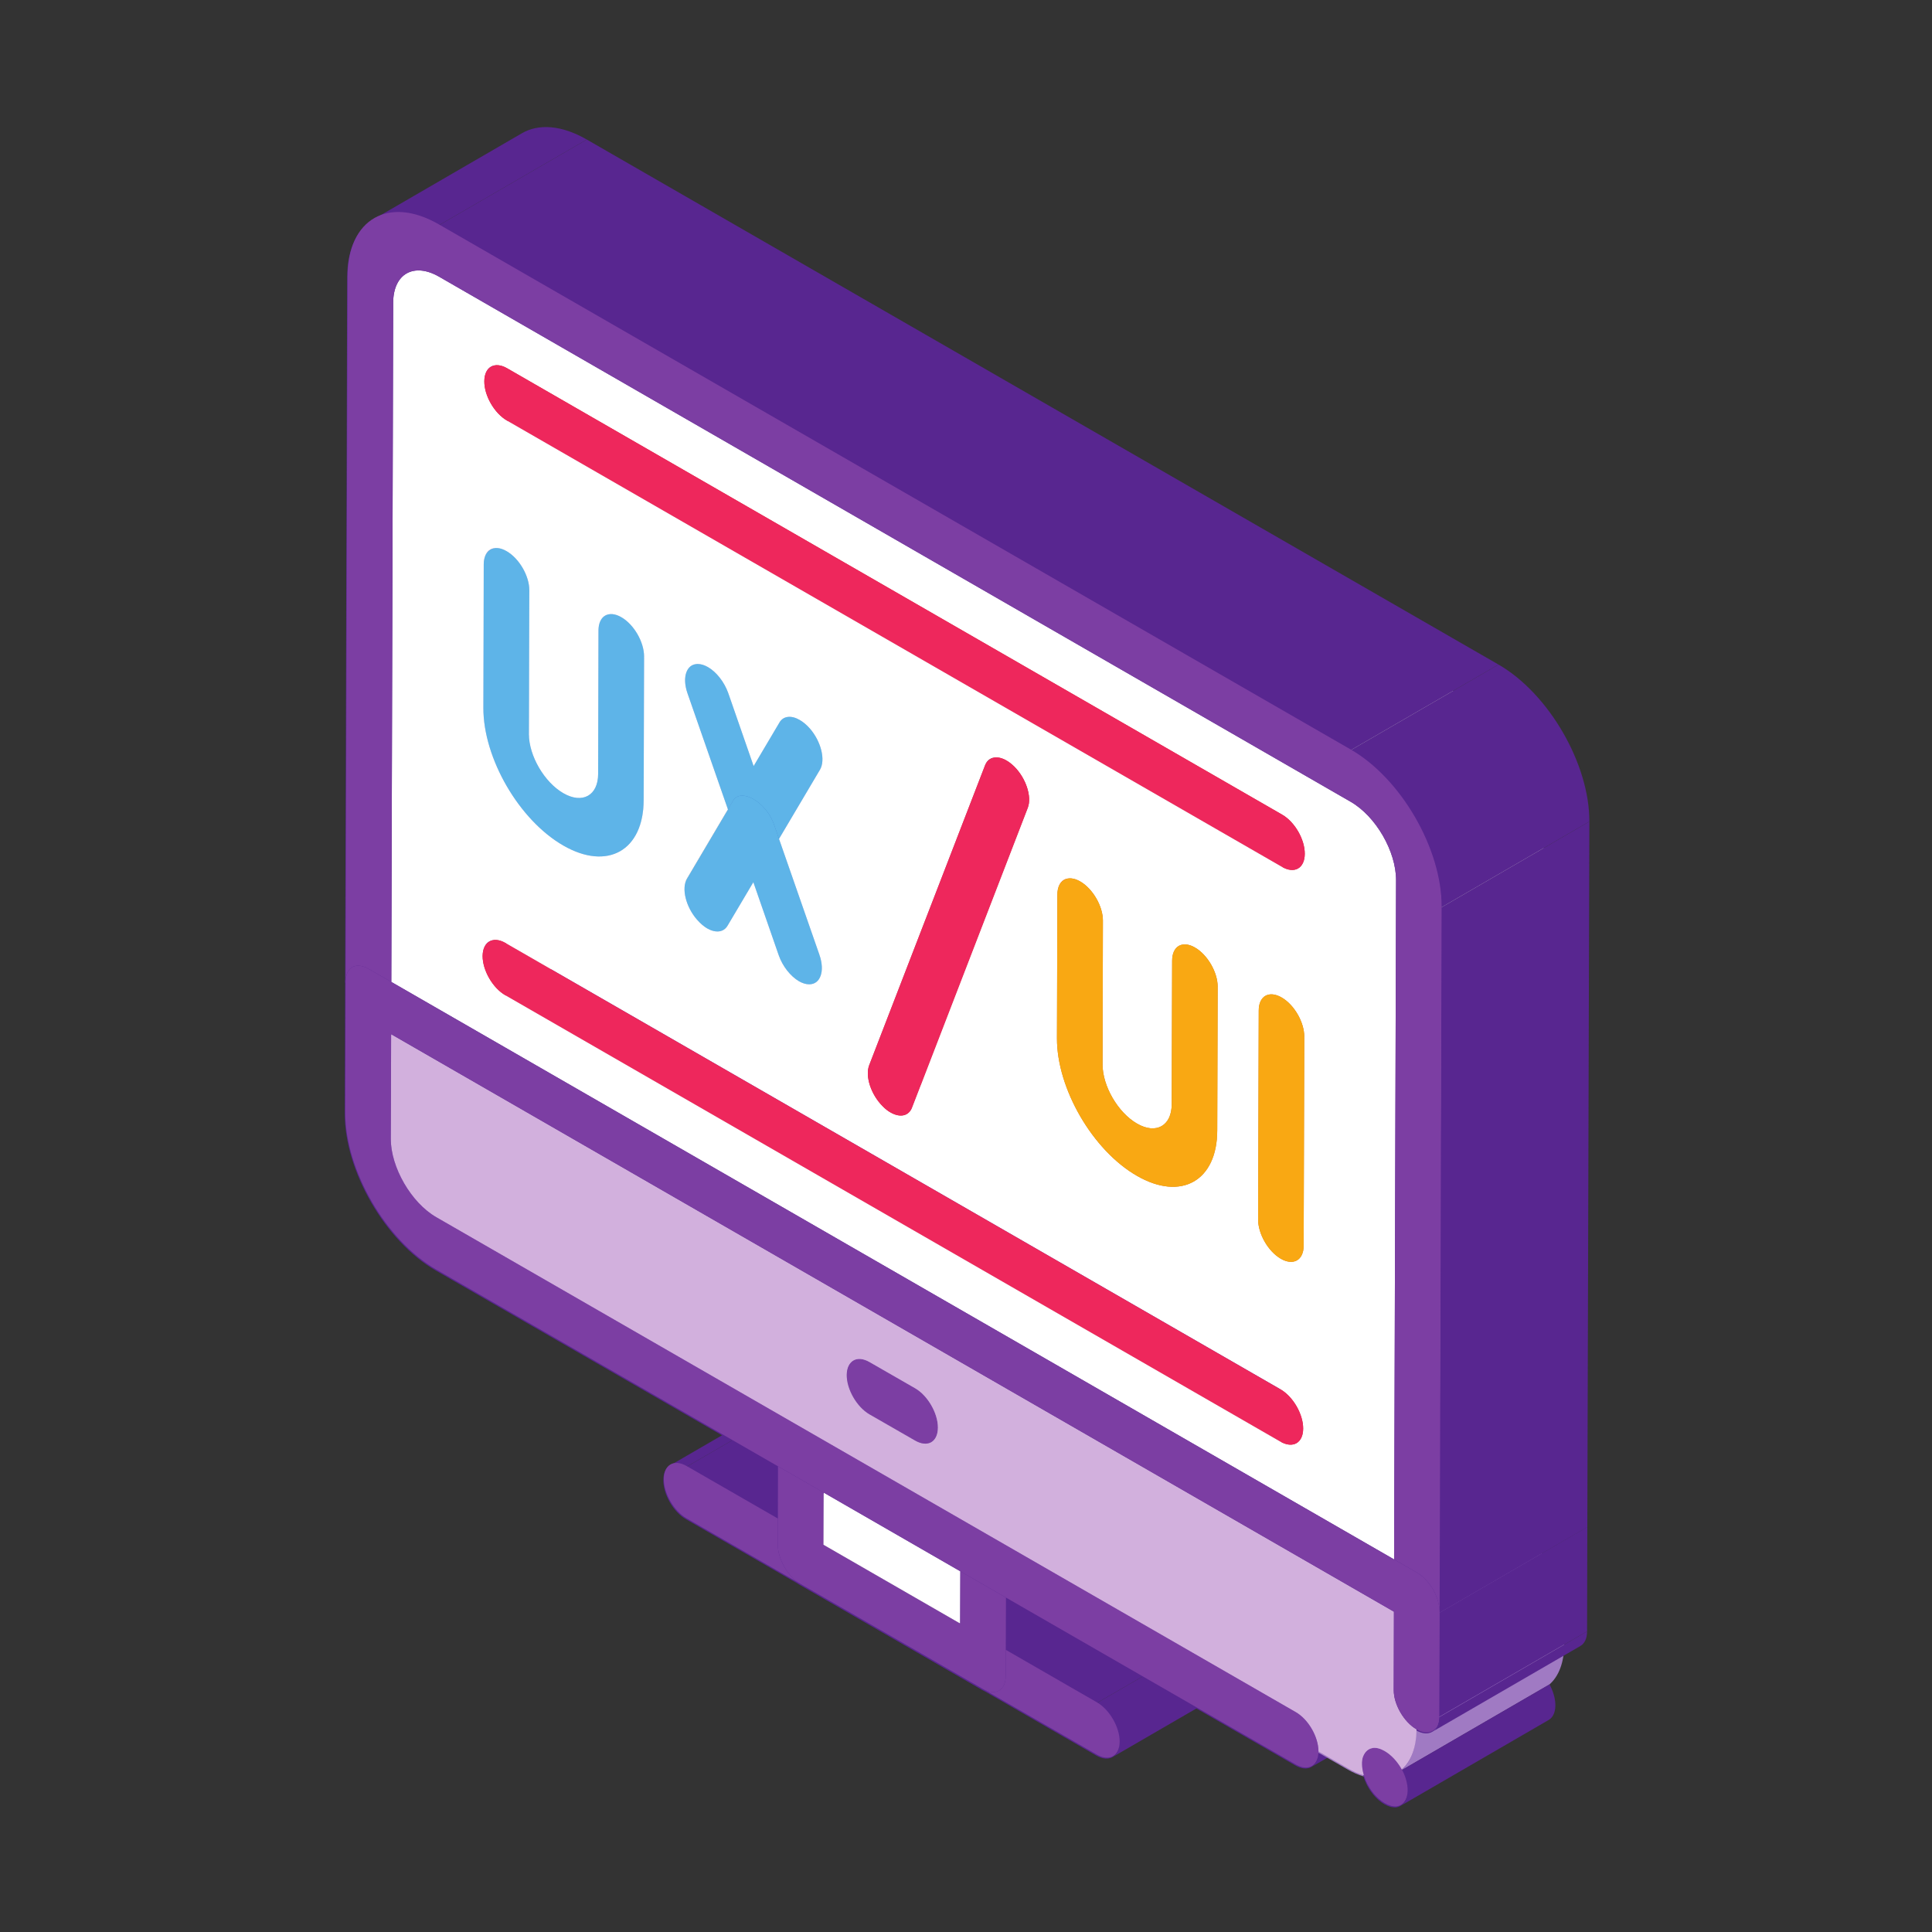 <svg xmlns="http://www.w3.org/2000/svg" xmlns:xlink="http://www.w3.org/1999/xlink" width="500" zoomAndPan="magnify" viewBox="0 0 375 375" height="500" preserveAspectRatio="xMidYMid meet" version="1.0"><rect x="0" y="0" width="375" height="375" fill="#333333" stroke="none"/><defs><clipPath id="bd28749406"><path d="M 66.172 171 L 98 171 L 98 191 L 66.172 191 Z M 66.172 171 " clip-rule="nonzero"/></clipPath><clipPath id="62cd16ca98"><path d="M 279 296.109 L 308.516 296.109 L 308.516 334 L 279 334 Z M 279 296.109 " clip-rule="nonzero"/></clipPath><clipPath id="a3207ae6db"><path d="M 271.012 326 L 302 326 L 302 350.812 L 271.012 350.812 Z M 271.012 326 " clip-rule="nonzero"/></clipPath><clipPath id="8b10d0ea33"><path d="M 264 339 L 274 339 L 274 350.812 L 264 350.812 Z M 264 339 " clip-rule="nonzero"/></clipPath><clipPath id="fe5edbee9c"><path d="M 279 159 L 308.516 159 L 308.516 313.074 L 279 313.074 Z M 279 159 " clip-rule="nonzero"/></clipPath><clipPath id="11031fc43b"><path d="M 278 292 L 308.516 292 L 308.516 313.074 L 278 313.074 Z M 278 292 " clip-rule="nonzero"/></clipPath><clipPath id="622df2f791"><path d="M 274 288 L 307 288 L 307 308.832 L 274 308.832 Z M 274 288 " clip-rule="nonzero"/></clipPath><clipPath id="786ffe7372"><path d="M 66.172 41 L 280 41 L 280 314 L 66.172 314 Z M 66.172 41 " clip-rule="nonzero"/></clipPath><clipPath id="d603e0e710"><path d="M 66.172 187 L 280 187 L 280 344 L 66.172 344 Z M 66.172 187 " clip-rule="nonzero"/></clipPath><clipPath id="aad7c91dd8"><path d="M 277 316 L 308.516 316 L 308.516 337 L 277 337 Z M 277 316 " clip-rule="nonzero"/></clipPath><clipPath id="51951ed89d"><path d="M 262 128 L 308.516 128 L 308.516 177 L 262 177 Z M 262 128 " clip-rule="nonzero"/></clipPath><clipPath id="91c845d43a"><path d="M 264 339 L 274 339 L 274 350.812 L 264 350.812 Z M 264 339 " clip-rule="nonzero"/></clipPath></defs><path fill="#582690" d="M 75.77 221.207 L 104.535 204.523 C 104.52 210.105 108.473 216.965 113.355 219.766 L 84.59 236.449 C 79.707 233.633 75.754 226.773 75.77 221.207 " fill-opacity="1" fill-rule="nonzero"/><path fill="#582690" d="M 75.82 200.93 L 104.586 184.246 L 104.535 204.523 L 75.77 221.207 L 75.82 200.93 " fill-opacity="1" fill-rule="nonzero"/><g clip-path="url(#bd28749406)"><path fill="#582690" d="M 68.277 187.906 L 97.047 171.223 C 96.25 171.719 95.766 172.766 95.75 174.09 L 66.984 190.758 C 66.984 189.43 67.48 188.402 68.277 187.906 " fill-opacity="1" fill-rule="nonzero"/></g><path fill="#582690" d="M 76.219 58.945 L 105 42.262 L 104.621 174.105 L 75.852 190.789 L 76.219 58.945 " fill-opacity="1" fill-rule="nonzero"/><path fill="#582690" d="M 68.277 187.906 L 97.047 171.223 C 97.895 170.793 99.039 170.891 100.184 171.555 L 71.418 188.238 C 70.273 187.574 69.125 187.461 68.277 187.906 " fill-opacity="1" fill-rule="nonzero"/><path fill="#582690" d="M 71.418 188.238 L 100.184 171.555 L 104.621 174.105 L 75.852 190.789 L 71.418 188.238 " fill-opacity="1" fill-rule="nonzero"/><path fill="#582690" d="M 130.047 284.445 L 158.816 267.762 C 159.613 267.297 160.727 267.363 161.953 268.074 L 133.188 284.742 C 131.957 284.047 130.844 283.98 130.047 284.445 " fill-opacity="1" fill-rule="nonzero"/><path fill="#582690" d="M 179.625 283.336 C 179.625 286.133 181.602 289.547 184.043 290.957 L 155.277 307.621 C 152.836 306.215 150.859 302.801 150.859 300.02 C 159.496 295.016 171.008 288.34 179.625 283.336 " fill-opacity="1" fill-rule="nonzero"/><path fill="#582690" d="M 133.188 284.742 L 161.953 268.074 L 179.645 278.266 L 150.875 294.934 L 133.188 284.742 " fill-opacity="1" fill-rule="nonzero"/><path fill="#582690" d="M 150.875 294.934 L 179.645 278.266 L 179.625 283.336 L 150.859 300.02 L 150.875 294.934 " fill-opacity="1" fill-rule="nonzero"/><path fill="#582690" d="M 150.91 284.793 L 179.676 268.125 L 188.531 273.211 L 159.762 289.895 L 150.91 284.793 " fill-opacity="1" fill-rule="nonzero"/><path fill="#582690" d="M 159.762 289.895 L 188.531 273.211 L 188.496 283.352 L 159.73 300.035 L 159.762 289.895 " fill-opacity="1" fill-rule="nonzero"/><path fill="#582690" d="M 155.277 307.621 L 184.043 290.957 L 219.438 311.332 L 190.672 328.016 L 155.277 307.621 " fill-opacity="1" fill-rule="nonzero"/><path fill="#582690" d="M 222.578 311.633 L 193.812 328.316 C 193.016 328.777 191.902 328.711 190.672 328.016 L 219.438 311.332 C 220.668 312.047 221.781 312.113 222.578 311.633 " fill-opacity="1" fill-rule="nonzero"/><path fill="#582690" d="M 159.73 300.035 L 188.496 283.352 L 215.039 298.645 L 186.27 315.328 L 159.73 300.035 " fill-opacity="1" fill-rule="nonzero"/><path fill="#582690" d="M 222.578 311.633 L 193.812 328.316 C 194.609 327.852 195.105 326.875 195.105 325.5 L 223.875 308.816 C 223.875 310.207 223.375 311.184 222.578 311.633 " fill-opacity="1" fill-rule="nonzero"/><path fill="#582690" d="M 195.125 320.414 L 223.891 303.73 L 223.875 308.816 L 195.105 325.5 L 195.125 320.414 " fill-opacity="1" fill-rule="nonzero"/><path fill="#cecdcb" d="M 186.305 305.172 L 215.07 288.504 L 215.039 298.645 L 186.27 315.328 L 186.305 305.172 " fill-opacity="1" fill-rule="nonzero"/><path fill="#cecdcb" d="M 159.762 289.895 L 188.531 273.211 L 215.07 288.504 L 186.305 305.172 L 159.762 289.895 " fill-opacity="1" fill-rule="nonzero"/><path fill="#582690" d="M 186.305 305.172 L 215.07 288.504 L 223.922 293.59 L 195.141 310.273 L 186.305 305.172 " fill-opacity="1" fill-rule="nonzero"/><path fill="#582690" d="M 195.141 310.273 L 223.922 293.59 L 223.891 303.73 L 195.125 320.414 L 195.141 310.273 " fill-opacity="1" fill-rule="nonzero"/><path fill="#582690" d="M 195.125 320.414 L 223.891 303.73 L 241.578 313.934 L 212.812 330.602 L 195.125 320.414 " fill-opacity="1" fill-rule="nonzero"/><path fill="#582690" d="M 244.703 324.371 L 215.934 341.055 C 216.73 340.59 217.23 339.613 217.23 338.238 C 217.23 335.422 215.27 332.008 212.812 330.602 L 241.578 313.934 C 244.039 315.344 246.016 318.754 245.996 321.555 C 245.996 322.945 245.5 323.926 244.703 324.371 " fill-opacity="1" fill-rule="nonzero"/><path fill="#582690" d="M 84.59 236.449 L 113.355 219.766 L 280.18 315.84 L 251.395 332.508 L 84.59 236.449 " fill-opacity="1" fill-rule="nonzero"/><path fill="#a07ac3" d="M 197.434 258.02 C 195.723 259.016 194.012 260.008 192.301 261 C 191.219 261.633 189.758 262.477 188.68 263.105 C 182 266.965 175.324 270.844 168.664 274.703 C 166.223 273.293 164.246 269.883 164.262 267.098 C 164.262 265.707 164.762 264.715 165.559 264.25 L 194.324 247.582 C 193.527 248.047 193.031 249.023 193.031 250.414 C 193.016 253.215 194.992 256.629 197.434 258.02 " fill-opacity="1" fill-rule="nonzero"/><path fill="#a07ac3" d="M 168.664 274.703 L 197.434 258.02 L 206.285 263.121 L 177.516 279.805 L 168.664 274.703 " fill-opacity="1" fill-rule="nonzero"/><path fill="#582690" d="M 165.559 264.25 L 194.324 247.582 C 195.125 247.117 196.234 247.184 197.449 247.879 L 168.68 264.562 C 167.469 263.852 166.355 263.785 165.559 264.25 " fill-opacity="1" fill-rule="nonzero"/><path fill="#a07ac3" d="M 206.285 263.121 C 207.512 263.836 208.625 263.902 209.441 263.438 L 180.672 280.105 C 179.859 280.566 178.746 280.52 177.516 279.805 C 185.973 274.887 194.441 269.98 202.914 265.078 C 203.926 264.48 205.27 263.703 206.285 263.121 " fill-opacity="1" fill-rule="nonzero"/><path fill="#582690" d="M 168.68 264.562 L 197.449 247.879 L 206.301 252.984 L 177.535 269.648 L 168.68 264.562 " fill-opacity="1" fill-rule="nonzero"/><path fill="#582690" d="M 209.441 263.438 L 180.672 280.105 C 181.453 279.656 181.953 278.68 181.953 277.289 C 181.953 274.488 179.992 271.074 177.535 269.648 L 206.301 252.984 C 208.758 254.391 210.734 257.805 210.719 260.605 C 210.719 261.996 210.223 262.973 209.441 263.438 " fill-opacity="1" fill-rule="nonzero"/><path fill="#a07ac3" d="M 75.82 200.93 L 104.586 184.246 L 299.246 296.34 L 270.48 313.023 L 75.82 200.93 " fill-opacity="1" fill-rule="nonzero"/><path fill="#582690" d="M 75.852 190.789 L 104.621 174.105 L 299.262 286.199 L 270.496 302.883 L 75.852 190.789 " fill-opacity="1" fill-rule="nonzero"/><path fill="#cecdcb" d="M 126.758 176.691 C 126.262 176.988 125.598 177.371 125.117 177.652 C 124.07 178.266 122.676 179.059 121.645 179.672 C 120.547 180.301 119.086 181.148 118.008 181.777 C 111.328 185.637 104.652 189.512 97.992 193.375 C 95.551 191.965 93.574 188.57 93.59 185.77 C 93.59 184.379 94.09 183.383 94.887 182.938 L 123.652 166.254 C 122.855 166.719 122.359 167.695 122.359 169.086 C 122.34 171.887 124.316 175.301 126.758 176.691 " fill-opacity="1" fill-rule="nonzero"/><path fill="#cd1c2e" d="M 94.887 182.938 L 123.652 166.254 C 124.449 165.789 125.562 165.855 126.793 166.551 L 98.027 183.234 C 96.797 182.523 95.684 182.457 94.887 182.938 " fill-opacity="1" fill-rule="nonzero"/><path fill="#cecdcb" d="M 186.305 305.172 L 186.27 315.328 L 159.73 300.035 L 159.762 289.895 L 186.305 305.172 " fill-opacity="1" fill-rule="nonzero"/><path fill="#cecdcb" d="M 125.516 133.219 C 125.98 134.195 126.477 135.156 127.027 136.082 C 117.426 141.633 107.844 147.199 98.242 152.75 C 97.711 151.824 97.211 150.879 96.746 149.902 C 106.348 144.336 115.93 138.785 125.516 133.219 " fill-opacity="1" fill-rule="nonzero"/><path fill="#cecdcb" d="M 125.516 133.219 C 115.93 138.785 106.348 144.336 96.746 149.902 C 96.016 148.359 95.402 146.77 94.938 145.195 C 104.52 139.629 114.102 134.078 123.703 128.512 C 124.184 130.102 124.801 131.676 125.516 133.219 " fill-opacity="1" fill-rule="nonzero"/><path fill="#cecdcb" d="M 122.492 120.906 C 122.492 123.359 122.922 125.945 123.703 128.512 C 114.102 134.078 104.52 139.629 94.938 145.195 C 94.156 142.613 93.723 140.027 93.723 137.59 C 102.359 132.59 113.871 125.91 122.492 120.906 " fill-opacity="1" fill-rule="nonzero"/><path fill="#582690" d="M 212.812 330.602 C 215.27 332.008 217.23 335.422 217.23 338.238 C 217.215 341.023 215.238 342.148 212.777 340.742 L 133.152 294.883 C 130.711 293.492 128.734 290.078 128.754 287.277 C 128.754 284.477 130.746 283.336 133.188 284.742 L 150.875 294.934 L 150.859 300.02 C 150.859 302.801 152.836 306.215 155.277 307.621 L 190.672 328.016 C 193.113 329.41 195.09 328.281 195.105 325.5 L 195.125 320.414 L 212.812 330.602 " fill-opacity="1" fill-rule="nonzero"/><path fill="#582690" d="M 186.305 305.172 L 195.141 310.273 L 195.125 320.414 L 195.105 325.5 C 195.09 328.281 193.113 329.41 190.672 328.016 L 155.277 307.621 C 152.836 306.215 150.859 302.801 150.859 300.02 L 150.875 294.934 L 150.91 284.793 L 159.762 289.895 L 159.73 300.035 L 186.27 315.328 L 186.305 305.172 " fill-opacity="1" fill-rule="nonzero"/><path fill="#582690" d="M 177.535 269.648 C 179.992 271.074 181.953 274.488 181.953 277.289 C 181.953 280.086 179.957 281.215 177.516 279.805 L 168.664 274.703 C 166.223 273.293 164.246 269.883 164.262 267.098 C 164.262 264.281 166.258 263.156 168.68 264.562 L 177.535 269.648 " fill-opacity="1" fill-rule="nonzero"/><path fill="#cecdcb" d="M 138.004 147.633 C 142.324 150.117 146.258 150.348 149.098 148.707 L 120.316 165.375 C 117.492 167.031 113.555 166.801 109.238 164.297 C 104.934 161.828 101.066 157.605 98.242 152.75 C 107.844 147.199 117.426 141.633 127.027 136.082 C 129.832 140.922 133.719 145.164 138.004 147.633 " fill-opacity="1" fill-rule="nonzero"/><path fill="#3c81cb" d="M 142.82 137.957 L 114.055 154.641 C 112.84 155.336 111.129 155.234 109.27 154.16 C 105.566 152.039 102.559 146.887 102.578 142.676 L 131.344 126.012 C 131.328 130.203 134.332 135.355 138.039 137.492 C 139.898 138.57 141.609 138.668 142.82 137.957 " fill-opacity="1" fill-rule="nonzero"/><path fill="#cecdcb" d="M 144.766 133.73 C 144.766 135.801 144.016 137.262 142.82 137.957 L 114.055 154.641 C 115.25 153.945 115.996 152.484 115.996 150.414 C 124.633 145.41 136.145 138.734 144.766 133.73 " fill-opacity="1" fill-rule="nonzero"/><path fill="#cecdcb" d="M 93.809 109.691 L 122.574 93.023 L 122.492 120.906 L 93.723 137.59 L 93.809 109.691 " fill-opacity="1" fill-rule="nonzero"/><path fill="#cecdcb" d="M 277.172 263.32 C 278.402 264.035 279.531 264.102 280.328 263.637 L 251.562 280.305 C 250.766 280.766 249.633 280.699 248.406 280.004 C 256.875 275.086 265.348 270.18 273.816 265.258 C 274.832 264.68 276.16 263.902 277.172 263.32 " fill-opacity="1" fill-rule="nonzero"/><path fill="#cd1c2e" d="M 280.328 263.637 L 251.562 280.305 C 252.359 279.855 252.84 278.879 252.855 277.488 C 252.855 274.668 250.879 271.273 248.438 269.848 L 277.207 253.184 C 279.648 254.59 281.625 258.004 281.625 260.805 C 281.605 262.195 281.125 263.172 280.328 263.637 " fill-opacity="1" fill-rule="nonzero"/><path fill="#cecdcb" d="M 95.102 106.859 L 123.871 90.191 C 123.074 90.641 122.574 91.633 122.574 93.023 L 93.809 109.691 C 93.809 108.301 94.305 107.324 95.102 106.859 " fill-opacity="1" fill-rule="nonzero"/><path fill="#3c81cb" d="M 149.098 148.707 L 120.316 165.375 C 123.105 163.77 124.832 160.355 124.852 155.5 L 153.617 138.836 C 153.602 143.672 151.871 147.086 149.098 148.707 " fill-opacity="1" fill-rule="nonzero"/><path fill="#cecdcb" d="M 137.172 180.387 L 138.816 179.441 L 140.527 178.445 L 142.289 177.418 L 144.102 176.375 L 145.926 175.316 L 147.785 174.238 L 149.664 173.145 L 151.559 172.051 L 153.434 170.957 L 155.312 169.883 L 157.188 168.789 L 159.016 167.727 L 160.824 166.684 L 162.57 165.672 L 164.297 164.68 L 165.941 163.719 L 164.297 164.68 L 162.57 165.672 L 160.824 166.684 L 159.016 167.727 L 157.188 168.789 L 155.312 169.883 L 153.434 170.957 L 151.559 172.051 L 149.664 173.145 L 147.785 174.238 L 145.926 175.316 L 144.102 176.375 L 142.289 177.418 L 140.527 178.445 L 138.816 179.441 Z M 165.941 163.719 C 167.102 164.398 168.25 164.512 169.098 164.016 L 140.312 180.699 C 139.48 181.18 138.336 181.062 137.172 180.402 C 136.492 180.004 135.812 179.441 135.18 178.695 C 133.004 176.176 132.125 172.633 133.238 170.758 L 162.02 154.074 C 160.891 155.949 161.773 159.512 163.949 162.012 C 154.363 167.578 144.766 173.129 135.18 178.695 C 144.766 173.129 154.363 167.578 163.949 162.012 C 164.578 162.758 165.262 163.32 165.941 163.719 " fill-opacity="1" fill-rule="nonzero"/><path fill="#3c81cb" d="M 102.66 114.793 L 131.426 98.129 L 131.344 126.012 L 102.578 142.676 L 102.66 114.793 " fill-opacity="1" fill-rule="nonzero"/><path fill="#3c81cb" d="M 169.098 164.016 L 140.312 180.699 C 140.645 180.516 140.91 180.234 141.125 179.871 L 169.895 163.188 C 169.68 163.57 169.414 163.836 169.098 164.016 " fill-opacity="1" fill-rule="nonzero"/><path fill="#3c81cb" d="M 95.102 106.859 L 123.871 90.191 C 124.668 89.711 125.781 89.777 127.008 90.492 C 129.449 91.898 131.426 95.312 131.426 98.129 L 102.66 114.793 C 102.66 111.996 100.684 108.582 98.242 107.176 C 97.012 106.461 95.898 106.395 95.102 106.859 " fill-opacity="1" fill-rule="nonzero"/><path fill="#cecdcb" d="M 179.809 168.902 C 180.574 171.125 182.137 173.027 183.746 173.973 C 174.164 179.523 164.578 185.09 154.98 190.656 C 153.367 189.711 151.805 187.789 151.043 185.586 C 159.68 180.582 171.188 173.906 179.809 168.902 " fill-opacity="1" fill-rule="nonzero"/><path fill="#cecdcb" d="M 183.746 173.973 L 183.762 173.973 C 174.164 179.523 164.578 185.09 154.996 190.656 C 154.996 190.656 154.996 190.656 154.98 190.656 C 164.578 185.09 174.164 179.523 183.746 173.973 " fill-opacity="1" fill-rule="nonzero"/><path fill="#cecdcb" d="M 116.078 122.531 L 144.848 105.848 L 144.766 133.73 L 115.996 150.414 L 116.078 122.531 " fill-opacity="1" fill-rule="nonzero"/><path fill="#cecdcb" d="M 183.762 173.973 C 184.426 174.355 185.109 174.57 185.754 174.57 C 176.156 180.137 166.57 185.688 156.973 191.254 C 156.34 191.254 155.66 191.039 154.996 190.656 C 164.578 185.09 174.164 179.523 183.762 173.973 " fill-opacity="1" fill-rule="nonzero"/><path fill="#cecdcb" d="M 185.754 174.57 C 176.156 180.137 166.57 185.688 156.973 191.254 C 166.57 185.688 176.156 180.137 185.754 174.57 " fill-opacity="1" fill-rule="nonzero"/><path fill="#cecdcb" d="M 197.383 190.258 C 196.551 192.414 197.73 196.008 200.023 198.277 C 190.438 203.828 180.84 209.395 171.254 214.961 C 168.965 212.691 167.77 209.078 168.613 206.941 C 177.25 201.938 188.762 195.262 197.383 190.258 " fill-opacity="1" fill-rule="nonzero"/><path fill="#cecdcb" d="M 185.754 174.57 C 186.188 174.57 186.57 174.469 186.902 174.273 L 158.133 190.953 C 157.801 191.137 157.422 191.254 156.973 191.254 C 161.773 188.469 166.57 185.688 171.371 182.902 C 171.938 182.59 172.684 182.141 173.25 181.809 C 173.812 181.496 174.562 181.047 175.125 180.734 C 176.238 180.086 177.715 179.227 178.828 178.578 C 179.359 178.266 180.094 177.852 180.625 177.535 C 181.668 176.938 183.066 176.129 184.094 175.531 C 184.594 175.25 185.191 174.719 185.754 174.57 " fill-opacity="1" fill-rule="nonzero"/><path fill="#3c81cb" d="M 186.902 174.273 L 158.133 190.953 C 159.445 190.191 159.828 188.074 158.949 185.555 L 187.715 168.887 C 188.598 171.391 188.215 173.527 186.902 174.273 " fill-opacity="1" fill-rule="nonzero"/><path fill="#3c81cb" d="M 146.109 171.438 L 174.875 154.754 L 169.895 163.188 L 141.125 179.871 L 146.109 171.438 " fill-opacity="1" fill-rule="nonzero"/><path fill="#cecdcb" d="M 146.109 171.438 L 174.875 154.754 L 179.809 168.902 L 151.043 185.586 L 146.109 171.438 " fill-opacity="1" fill-rule="nonzero"/><path fill="#3c81cb" d="M 151.109 163.023 L 179.875 146.34 L 187.715 168.887 L 158.949 185.555 L 151.109 163.023 " fill-opacity="1" fill-rule="nonzero"/><path fill="#cecdcb" d="M 191.086 148.773 L 219.855 132.109 L 197.383 190.258 L 168.613 206.941 L 191.086 148.773 " fill-opacity="1" fill-rule="nonzero"/><path fill="#cd1c2e" d="M 199.391 156.992 L 228.16 140.309 L 205.703 198.477 L 176.938 215.16 L 199.391 156.992 " fill-opacity="1" fill-rule="nonzero"/><path fill="#cecdcb" d="M 200.023 198.277 C 190.438 203.828 180.84 209.395 171.254 214.961 C 180.84 209.395 190.438 203.828 200.023 198.277 " fill-opacity="1" fill-rule="nonzero"/><path fill="#cecdcb" d="M 201.52 199.438 C 191.934 205.004 182.352 210.555 172.75 216.121 C 182.336 210.555 191.902 205.02 201.484 199.453 C 191.902 205.02 182.336 210.555 172.75 216.121 C 172.254 215.824 171.754 215.441 171.254 214.961 C 180.84 209.395 190.438 203.828 200.023 198.277 C 200.52 198.773 201.035 199.156 201.52 199.438 " fill-opacity="1" fill-rule="nonzero"/><path fill="#cecdcb" d="M 117.375 119.684 L 146.145 103.016 C 145.344 103.48 144.848 104.457 144.848 105.848 L 116.078 122.531 C 116.078 121.125 116.578 120.145 117.375 119.684 " fill-opacity="1" fill-rule="nonzero"/><path fill="#582690" d="M 78.809 53.281 L 107.574 36.613 C 105.98 37.523 105 39.48 105 42.262 L 76.219 58.945 C 76.234 56.164 77.215 54.207 78.809 53.281 " fill-opacity="1" fill-rule="nonzero"/><path fill="#cecdcb" d="M 141.191 157.309 L 169.961 140.625 L 162.02 154.074 L 133.238 170.758 L 141.191 157.309 " fill-opacity="1" fill-rule="nonzero"/><path fill="#cecdcb" d="M 201.52 199.438 C 202.715 200.117 203.844 200.234 204.672 199.754 L 175.906 216.418 C 175.074 216.898 173.93 216.801 172.75 216.121 C 182.352 210.555 191.934 205.004 201.52 199.438 " fill-opacity="1" fill-rule="nonzero"/><path fill="#3c81cb" d="M 124.934 127.617 L 153.684 110.953 L 153.617 138.836 L 124.852 155.5 L 124.934 127.617 " fill-opacity="1" fill-rule="nonzero"/><path fill="#3c81cb" d="M 117.375 119.684 L 146.145 103.016 C 146.941 102.551 148.051 102.617 149.281 103.312 L 120.496 119.996 C 119.285 119.285 118.172 119.219 117.375 119.684 " fill-opacity="1" fill-rule="nonzero"/><path fill="#cecdcb" d="M 133.355 134.758 L 162.121 118.09 L 169.961 140.625 L 141.191 157.309 L 133.355 134.758 " fill-opacity="1" fill-rule="nonzero"/><path fill="#3c81cb" d="M 142.207 155.602 L 170.973 138.918 L 169.961 140.625 L 141.191 157.309 L 142.207 155.602 " fill-opacity="1" fill-rule="nonzero"/><path fill="#cd1c2e" d="M 204.672 199.754 L 175.906 216.418 C 176.355 216.172 176.703 215.738 176.938 215.16 L 205.703 198.477 C 205.473 199.074 205.121 199.488 204.672 199.754 " fill-opacity="1" fill-rule="nonzero"/><path fill="#3c81cb" d="M 120.496 119.996 C 122.957 121.406 124.934 124.816 124.934 127.617 L 124.852 155.5 C 124.816 165.293 117.809 169.234 109.238 164.297 C 100.648 159.359 93.707 147.367 93.723 137.59 L 93.809 109.691 C 93.809 106.891 95.801 105.766 98.242 107.176 C 100.684 108.582 102.66 111.996 102.66 114.793 L 102.578 142.676 C 102.559 146.887 105.566 152.039 109.27 154.16 C 112.957 156.297 115.98 154.605 115.996 150.414 L 116.078 122.531 C 116.078 119.715 118.074 118.59 120.496 119.996 " fill-opacity="1" fill-rule="nonzero"/><path fill="#3c81cb" d="M 120.496 119.996 L 149.281 103.312 C 151.723 104.723 153.699 108.133 153.684 110.953 L 124.934 127.617 C 124.934 124.816 122.957 121.406 120.496 119.996 " fill-opacity="1" fill-rule="nonzero"/><path fill="#3c81cb" d="M 171.672 138.223 C 171.387 138.371 171.156 138.602 170.973 138.918 L 142.207 155.602 C 142.391 155.285 142.621 155.055 142.902 154.887 C 151.523 149.883 163.035 143.223 171.672 138.223 " fill-opacity="1" fill-rule="nonzero"/><path fill="#cecdcb" d="M 122.676 57.52 C 122.656 60.32 124.648 63.75 127.074 65.141 L 98.309 81.824 C 95.867 80.418 93.891 77.004 93.906 74.203 C 103.488 68.637 113.09 63.09 122.676 57.52 C 113.09 63.09 103.488 68.637 93.906 74.203 C 93.906 72.812 94.406 71.836 95.203 71.371 L 123.969 54.703 C 123.172 55.152 122.676 56.129 122.676 57.52 " fill-opacity="1" fill-rule="nonzero"/><path fill="#3c81cb" d="M 142.902 154.887 L 171.672 138.223 C 172.52 137.723 173.715 137.938 174.926 138.637 L 146.16 155.301 C 144.945 154.605 143.75 154.406 142.902 154.887 " fill-opacity="1" fill-rule="nonzero"/><path fill="#cd1c2e" d="M 95.203 71.371 L 123.969 54.703 C 124.766 54.223 125.879 54.289 127.109 55.004 L 98.34 71.688 C 97.113 70.973 96 70.906 95.203 71.371 " fill-opacity="1" fill-rule="nonzero"/><path fill="#3c81cb" d="M 150.113 160.156 L 178.879 143.473 L 179.875 146.34 L 151.109 163.023 L 150.113 160.156 " fill-opacity="1" fill-rule="nonzero"/><path fill="#3c81cb" d="M 146.16 155.301 L 174.926 138.637 C 176.539 139.562 178.133 141.336 178.879 143.473 L 150.113 160.156 C 149.363 158.004 147.77 156.23 146.16 155.301 " fill-opacity="1" fill-rule="nonzero"/><path fill="#3c81cb" d="M 146.16 155.301 C 147.77 156.23 149.363 158.004 150.113 160.156 L 151.109 163.023 L 158.949 185.555 C 160.062 188.703 159.164 191.254 156.973 191.254 C 156.34 191.254 155.66 191.039 154.98 190.656 C 153.367 189.711 151.805 187.789 151.043 185.586 L 146.109 171.438 L 141.125 179.871 C 140.363 181.195 138.785 181.328 137.172 180.402 C 136.492 180.004 135.812 179.441 135.18 178.695 C 133.004 176.176 132.125 172.633 133.238 170.758 L 141.191 157.309 L 142.207 155.602 C 142.953 154.324 144.566 154.391 146.16 155.301 " fill-opacity="1" fill-rule="nonzero"/><path fill="#cecdcb" d="M 134.168 129.375 L 162.934 112.691 C 161.641 113.453 161.242 115.574 162.121 118.09 L 133.355 134.758 C 132.473 132.242 132.855 130.121 134.168 129.375 " fill-opacity="1" fill-rule="nonzero"/><path fill="#3c81cb" d="M 141.258 134.742 L 170.027 118.059 L 174.941 132.207 L 146.176 148.875 L 141.258 134.742 " fill-opacity="1" fill-rule="nonzero"/><path fill="#3c81cb" d="M 134.168 129.375 L 162.934 112.691 C 163.266 112.508 163.648 112.391 164.082 112.391 C 164.746 112.391 165.426 112.625 166.09 113.004 C 167.719 113.934 169.262 115.855 170.027 118.059 L 141.258 134.742 C 140.48 132.523 138.934 130.617 137.324 129.672 C 136.66 129.293 135.961 129.074 135.312 129.074 C 134.883 129.074 134.5 129.176 134.168 129.375 " fill-opacity="1" fill-rule="nonzero"/><path fill="#cecdcb" d="M 151.176 140.441 L 179.941 123.773 L 174.941 132.207 L 146.176 148.875 L 151.176 140.441 " fill-opacity="1" fill-rule="nonzero"/><path fill="#cecdcb" d="M 180.758 122.945 C 180.441 123.129 180.16 123.41 179.941 123.773 L 151.176 140.441 C 151.391 140.094 151.672 139.812 151.988 139.629 C 160.609 134.625 172.121 127.949 180.758 122.945 " fill-opacity="1" fill-rule="nonzero"/><path fill="#3c81cb" d="M 159.047 149.57 L 187.832 132.887 L 179.875 146.34 L 151.109 163.023 L 159.047 149.57 " fill-opacity="1" fill-rule="nonzero"/><path fill="#3c81cb" d="M 151.988 139.629 L 180.758 122.945 C 181.586 122.465 182.715 122.582 183.895 123.262 L 155.129 139.926 C 153.949 139.266 152.82 139.133 151.988 139.629 " fill-opacity="1" fill-rule="nonzero"/><path fill="#3c81cb" d="M 155.129 139.926 L 183.895 123.262 C 184.559 123.641 185.242 124.207 185.887 124.949 C 188.062 127.469 188.945 131.016 187.832 132.887 L 159.047 149.57 C 160.176 147.699 159.297 144.137 157.121 141.633 C 156.473 140.887 155.793 140.324 155.129 139.926 " fill-opacity="1" fill-rule="nonzero"/><path fill="#3c81cb" d="M 155.129 139.926 C 155.793 140.324 156.473 140.887 157.121 141.633 C 159.297 144.137 160.176 147.699 159.047 149.57 L 151.109 163.023 L 150.113 160.156 C 149.363 158.004 147.77 156.23 146.16 155.301 C 144.566 154.391 142.953 154.324 142.207 155.602 L 141.191 157.309 L 133.355 134.758 C 132.242 131.609 133.137 129.074 135.312 129.074 C 135.961 129.074 136.66 129.293 137.324 129.672 C 138.934 130.617 140.48 132.523 141.258 134.742 L 146.176 148.875 L 151.176 140.441 C 151.957 139.133 153.5 139 155.129 139.926 " fill-opacity="1" fill-rule="nonzero"/><path fill="#cecdcb" d="M 233.824 185.023 C 233.824 189.91 235.551 195.363 238.355 200.199 C 228.773 205.766 219.172 211.316 209.59 216.883 C 206.781 212.047 205.039 206.594 205.055 201.707 C 213.691 196.703 225.203 190.027 233.824 185.023 " fill-opacity="1" fill-rule="nonzero"/><path fill="#cecdcb" d="M 249.336 211.746 C 253.672 214.23 257.59 214.465 260.43 212.824 L 231.664 229.508 C 228.824 231.148 224.902 230.914 220.57 228.414 C 216.285 225.945 212.398 221.719 209.59 216.883 C 219.172 211.316 228.773 205.766 238.355 200.199 C 241.164 205.039 245.051 209.277 249.336 211.746 " fill-opacity="1" fill-rule="nonzero"/><path fill="#c8761b" d="M 254.168 202.07 L 225.387 218.754 C 224.172 219.449 222.48 219.352 220.602 218.273 C 216.898 216.152 213.891 211 213.906 206.793 L 242.676 190.125 C 242.66 194.316 245.664 199.469 249.367 201.609 C 251.246 202.684 252.941 202.785 254.168 202.07 " fill-opacity="1" fill-rule="nonzero"/><path fill="#582690" d="M 283.301 326.293 L 254.535 342.977 C 255.332 342.512 255.812 341.52 255.812 340.145 C 255.828 337.344 253.887 333.949 251.395 332.508 L 280.18 315.84 C 282.652 317.266 284.598 320.676 284.582 323.461 C 284.582 324.852 284.098 325.828 283.301 326.293 " fill-opacity="1" fill-rule="nonzero"/><path fill="#a07ac3" d="M 264.367 341.551 L 293.133 324.867 C 292.953 325.828 293.051 326.957 293.418 328.133 L 264.648 344.801 C 264.285 343.641 264.184 342.496 264.367 341.551 " fill-opacity="1" fill-rule="nonzero"/><path fill="#a07ac3" d="M 265.578 339.746 L 294.348 323.062 C 293.75 323.41 293.332 324.059 293.133 324.867 L 264.367 341.551 C 264.566 340.742 264.98 340.094 265.578 339.746 " fill-opacity="1" fill-rule="nonzero"/><path fill="#582690" d="M 265.562 339.746 L 294.328 323.078 C 294.547 322.945 294.777 322.863 295.043 322.832 L 266.277 339.496 C 266.012 339.547 265.777 339.629 265.562 339.746 " fill-opacity="1" fill-rule="nonzero"/><path fill="#582690" d="M 266.277 339.496 L 295.043 322.832 L 295.094 322.797 L 266.328 339.48 L 266.277 339.496 " fill-opacity="1" fill-rule="nonzero"/><path fill="#582690" d="M 266.328 339.48 L 295.094 322.797 C 295.793 322.684 296.605 322.898 297.418 323.379 C 298.664 324.09 299.91 325.398 300.758 326.941 L 271.992 343.625 C 271.145 342.066 269.898 340.773 268.652 340.043 C 267.84 339.582 267.023 339.367 266.328 339.48 " fill-opacity="1" fill-rule="nonzero"/><path fill="#a07ac3" d="M 303.613 319.188 C 303.117 319.469 302.469 319.848 301.969 320.129 C 300.922 320.742 299.527 321.539 298.5 322.152 C 297.402 322.781 295.941 323.625 294.863 324.258 C 288.184 328.117 281.523 331.992 274.848 335.852 C 272.406 334.445 270.43 331.016 270.43 328.25 L 299.195 311.566 C 299.195 314.348 301.172 317.777 303.613 319.188 " fill-opacity="1" fill-rule="nonzero"/><path fill="#a07ac3" d="M 270.48 313.023 L 299.246 296.34 L 299.195 311.566 L 270.43 328.25 L 270.48 313.023 " fill-opacity="1" fill-rule="nonzero"/><g clip-path="url(#62cd16ca98)"><path fill="#582690" d="M 279.332 313.055 L 308.098 296.375 L 308.051 316.652 L 279.281 333.336 L 279.332 313.055 " fill-opacity="1" fill-rule="nonzero"/></g><path fill="#a07ac3" d="M 274.848 335.852 L 303.613 319.188 C 303.598 322.73 302.535 325.383 300.758 326.941 L 271.992 343.625 C 273.77 342.051 274.832 339.398 274.848 335.852 " fill-opacity="1" fill-rule="nonzero"/><path fill="#cecdcb" d="M 277.273 227.832 C 267.688 233.402 258.105 238.949 248.504 244.516 C 246.062 243.109 244.105 239.695 244.105 236.895 L 272.871 220.215 C 272.871 223.012 274.832 226.426 277.273 227.832 " fill-opacity="1" fill-rule="nonzero"/><g clip-path="url(#a3207ae6db)"><path fill="#582690" d="M 300.59 333.848 L 271.824 350.531 C 273.285 349.688 273.57 347.219 272.422 344.52 C 272.289 344.203 272.156 343.906 271.992 343.625 L 300.758 326.941 C 300.922 327.238 301.059 327.535 301.191 327.836 C 302.336 330.535 302.055 333.004 300.59 333.848 " fill-opacity="1" fill-rule="nonzero"/></g><g clip-path="url(#8b10d0ea33)"><path fill="#582690" d="M 271.992 343.625 C 272.156 343.906 272.289 344.203 272.422 344.52 C 273.75 347.617 273.152 350.434 271.078 350.797 C 270.363 350.895 269.531 350.664 268.684 350.184 C 267.176 349.305 265.762 347.633 264.98 345.711 C 264.848 345.414 264.73 345.098 264.648 344.801 C 264.285 343.641 264.184 342.496 264.367 341.551 C 264.633 340.441 265.297 339.648 266.277 339.496 L 266.328 339.48 C 267.023 339.367 267.84 339.582 268.652 340.043 C 269.898 340.773 271.145 342.066 271.992 343.625 " fill-opacity="1" fill-rule="nonzero"/></g><path fill="#a07ac3" d="M 177.516 279.805 C 179.957 281.215 181.953 280.086 181.953 277.289 C 181.953 274.488 179.992 271.074 177.535 269.648 L 168.68 264.562 C 166.258 263.156 164.262 264.281 164.262 267.098 C 164.246 269.883 166.223 273.293 168.664 274.703 Z M 270.43 328.25 C 270.43 331.016 272.406 334.445 274.848 335.852 C 274.832 339.398 273.77 342.051 271.992 343.625 C 271.145 342.066 269.898 340.773 268.652 340.043 C 267.84 339.582 267.023 339.367 266.328 339.48 C 265.297 339.648 264.633 340.441 264.367 341.551 C 264.184 342.496 264.285 343.641 264.648 344.801 C 263.637 344.5 262.605 344.055 261.527 343.426 L 255.812 340.145 C 255.828 337.344 253.887 333.949 251.395 332.508 L 84.59 236.449 C 79.707 233.633 75.754 226.773 75.77 221.207 L 75.82 200.93 L 270.48 313.023 L 270.43 328.25 " fill-opacity="1" fill-rule="nonzero"/><path fill="#cecdcb" d="M 256.094 197.848 C 256.094 199.918 255.348 201.375 254.168 202.07 L 225.387 218.754 C 226.582 218.059 227.328 216.602 227.328 214.531 C 235.965 209.527 247.477 202.852 256.094 197.848 " fill-opacity="1" fill-rule="nonzero"/><path fill="#c8761b" d="M 260.43 212.824 L 231.664 229.508 C 234.438 227.883 236.164 224.473 236.18 219.617 L 264.949 202.949 C 264.934 207.789 263.203 211.219 260.43 212.824 " fill-opacity="1" fill-rule="nonzero"/><path fill="#cecdcb" d="M 205.137 173.824 L 233.906 157.141 L 233.824 185.023 L 205.055 201.707 L 205.137 173.824 " fill-opacity="1" fill-rule="nonzero"/><path fill="#c8761b" d="M 213.992 178.91 L 242.758 162.227 L 242.676 190.125 L 213.906 206.793 L 213.992 178.91 " fill-opacity="1" fill-rule="nonzero"/><path fill="#cecdcb" d="M 227.41 186.648 L 256.18 169.965 L 256.094 197.848 L 227.328 214.531 L 227.41 186.648 " fill-opacity="1" fill-rule="nonzero"/><path fill="#c8761b" d="M 236.266 191.734 L 265.031 175.066 L 264.949 202.949 L 236.18 219.617 L 236.266 191.734 " fill-opacity="1" fill-rule="nonzero"/><path fill="#cecdcb" d="M 244.219 196.324 L 272.988 179.641 L 272.871 220.215 L 244.105 236.895 L 244.219 196.324 " fill-opacity="1" fill-rule="nonzero"/><path fill="#c8761b" d="M 253.074 201.426 L 281.84 184.742 L 281.723 225.301 L 252.957 241.984 L 253.074 201.426 " fill-opacity="1" fill-rule="nonzero"/><path fill="#cecdcb" d="M 277.273 227.832 C 278.5 228.547 279.629 228.613 280.43 228.148 L 251.66 244.816 C 250.863 245.281 249.734 245.215 248.504 244.516 C 251.43 242.812 254.352 241.121 257.258 239.43 C 260.398 237.625 263.52 235.805 266.66 233.996 C 270.195 231.941 273.734 229.887 277.273 227.832 " fill-opacity="1" fill-rule="nonzero"/><path fill="#c8761b" d="M 280.43 228.148 L 251.66 244.816 C 252.457 244.367 252.941 243.375 252.957 241.984 L 281.723 225.301 C 281.723 226.707 281.227 227.684 280.43 228.148 " fill-opacity="1" fill-rule="nonzero"/><path fill="#cecdcb" d="M 245.516 193.488 L 274.281 176.805 C 273.484 177.27 272.988 178.246 272.988 179.641 L 244.219 196.324 C 244.219 194.93 244.719 193.953 245.516 193.488 " fill-opacity="1" fill-rule="nonzero"/><path fill="#c8761b" d="M 245.516 193.488 L 274.281 176.805 C 275.078 176.344 276.191 176.41 277.422 177.105 L 248.656 193.789 C 247.426 193.094 246.312 193.027 245.516 193.488 " fill-opacity="1" fill-rule="nonzero"/><path fill="#c8761b" d="M 248.656 193.789 L 277.422 177.105 C 279.863 178.531 281.84 181.941 281.84 184.742 L 253.074 201.426 C 253.074 198.609 251.098 195.195 248.656 193.789 " fill-opacity="1" fill-rule="nonzero"/><path fill="#cecdcb" d="M 270.879 171.043 L 299.645 154.375 L 299.262 286.199 L 270.496 302.883 L 270.879 171.043 " fill-opacity="1" fill-rule="nonzero"/><path fill="#cecdcb" d="M 78.809 53.281 L 107.574 36.613 C 109.188 35.668 111.414 35.801 113.871 37.227 L 85.105 53.895 C 82.645 52.484 80.422 52.352 78.809 53.281 " fill-opacity="1" fill-rule="nonzero"/><path fill="#582690" d="M 270.496 302.883 L 299.262 286.199 L 303.699 288.754 L 274.93 305.434 L 270.496 302.883 " fill-opacity="1" fill-rule="nonzero"/><g clip-path="url(#fe5edbee9c)"><path fill="#582690" d="M 279.73 176.145 L 308.496 159.461 L 308.098 296.375 L 279.332 313.055 L 279.73 176.145 " fill-opacity="1" fill-rule="nonzero"/></g><g clip-path="url(#11031fc43b)"><path fill="#582690" d="M 278.07 308.715 L 306.836 292.051 C 307.633 293.457 308.117 295.047 308.098 296.375 L 279.332 313.055 C 279.348 311.73 278.867 310.141 278.07 308.715 " fill-opacity="1" fill-rule="nonzero"/></g><g clip-path="url(#622df2f791)"><path fill="#582690" d="M 274.93 305.434 L 303.699 288.754 C 304.844 289.414 305.988 290.625 306.836 292.051 L 278.07 308.715 C 277.223 307.309 276.078 306.098 274.93 305.434 " fill-opacity="1" fill-rule="nonzero"/></g><path fill="#cecdcb" d="M 220.883 130.832 C 220.438 131.082 220.086 131.512 219.855 132.109 L 191.086 148.773 C 191.32 148.18 191.668 147.766 192.117 147.5 C 200.738 142.496 212.246 135.836 220.883 130.832 " fill-opacity="1" fill-rule="nonzero"/><path fill="#cd1c2e" d="M 192.117 147.5 L 220.883 130.832 C 221.715 130.336 222.844 130.449 224.023 131.129 L 195.258 147.797 C 194.078 147.117 192.949 147.02 192.117 147.5 " fill-opacity="1" fill-rule="nonzero"/><path fill="#cd1c2e" d="M 195.258 147.797 L 224.023 131.129 C 224.52 131.41 225.02 131.809 225.52 132.289 C 227.809 134.559 229.008 138.156 228.16 140.309 L 199.391 156.992 C 200.238 154.84 199.043 151.227 196.75 148.973 C 196.254 148.477 195.754 148.094 195.258 147.797 " fill-opacity="1" fill-rule="nonzero"/><path fill="#cecdcb" d="M 206.434 170.977 L 235.203 154.309 C 234.402 154.773 233.906 155.75 233.906 157.141 L 205.137 173.824 C 205.137 172.418 205.637 171.438 206.434 170.977 " fill-opacity="1" fill-rule="nonzero"/><path fill="#c8761b" d="M 206.434 170.977 L 235.203 154.309 C 236 153.844 237.129 153.91 238.355 154.621 C 240.781 156.016 242.758 159.426 242.758 162.227 L 213.992 178.91 C 213.992 176.109 212.016 172.699 209.59 171.289 C 208.344 170.578 207.23 170.512 206.434 170.977 " fill-opacity="1" fill-rule="nonzero"/><path fill="#cecdcb" d="M 257.473 167.133 C 256.676 167.594 256.18 168.574 256.18 169.965 L 227.41 186.648 C 227.41 185.254 227.91 184.262 228.707 183.816 C 237.328 178.812 248.836 172.133 257.473 167.133 " fill-opacity="1" fill-rule="nonzero"/><path fill="#c8761b" d="M 228.707 183.816 L 257.473 167.133 C 258.27 166.668 259.383 166.734 260.629 167.445 L 231.863 184.113 C 230.617 183.398 229.504 183.336 228.707 183.816 " fill-opacity="1" fill-rule="nonzero"/><path fill="#c8761b" d="M 231.863 184.113 L 260.629 167.445 C 263.055 168.836 265.031 172.25 265.031 175.066 L 236.266 191.734 C 236.266 188.934 234.289 185.52 231.863 184.113 " fill-opacity="1" fill-rule="nonzero"/><path fill="#cecdcb" d="M 277.488 151.773 C 278.719 152.484 279.848 152.551 280.645 152.07 L 251.875 168.754 C 251.078 169.219 249.949 169.152 248.723 168.441 C 257.359 163.438 268.867 156.777 277.488 151.773 " fill-opacity="1" fill-rule="nonzero"/><path fill="#cd1c2e" d="M 280.645 152.07 L 251.875 168.754 C 252.676 168.289 253.156 167.312 253.172 165.922 C 253.172 163.121 251.195 159.707 248.754 158.301 L 277.52 141.633 C 279.965 143.043 281.941 146.453 281.941 149.238 C 281.941 150.629 281.441 151.609 280.645 152.07 " fill-opacity="1" fill-rule="nonzero"/><path fill="#cd1c2e" d="M 248.754 158.301 C 251.195 159.707 253.172 163.121 253.172 165.922 C 253.156 168.723 251.18 169.848 248.723 168.441 L 98.309 81.824 C 95.867 80.418 93.891 77.004 93.906 74.203 C 93.906 71.406 95.898 70.277 98.34 71.688 L 248.754 158.301 " fill-opacity="1" fill-rule="nonzero"/><path fill="#cecdcb" d="M 248.754 158.301 L 268.734 146.719 L 127.074 65.141 L 98.309 81.824 L 248.723 168.441 L 253.172 165.871 C 253.156 163.09 251.18 159.707 248.754 158.301 " fill-opacity="1" fill-rule="nonzero"/><path fill="#cd1c2e" d="M 98.34 71.688 L 127.109 55.004 L 277.52 141.633 L 248.754 158.301 L 98.34 71.688 " fill-opacity="1" fill-rule="nonzero"/><path fill="#cecdcb" d="M 85.105 53.895 L 113.871 37.227 L 290.824 139.133 L 262.059 155.801 L 85.105 53.895 " fill-opacity="1" fill-rule="nonzero"/><path fill="#cecdcb" d="M 262.059 155.801 L 290.824 139.133 C 295.707 141.934 299.66 148.773 299.645 154.375 L 270.879 171.043 C 270.895 165.441 266.926 158.617 262.059 155.801 " fill-opacity="1" fill-rule="nonzero"/><g clip-path="url(#786ffe7372)"><path fill="#582690" d="M 262.09 145.66 C 271.84 151.293 279.766 164.961 279.73 176.145 L 279.332 313.055 C 279.348 311.73 278.867 310.141 278.07 308.715 C 277.223 307.309 276.078 306.098 274.93 305.434 L 270.496 302.883 L 270.879 171.043 C 270.895 165.441 266.926 158.617 262.059 155.801 L 85.105 53.895 C 80.223 51.078 76.234 53.348 76.219 58.945 L 75.852 190.789 L 71.418 188.238 C 70.273 187.574 69.125 187.461 68.277 187.906 C 67.48 188.402 66.984 189.43 66.984 190.758 L 67.383 53.844 C 67.414 42.66 75.371 38.137 85.137 43.754 L 262.09 145.66 " fill-opacity="1" fill-rule="nonzero"/></g><g clip-path="url(#d603e0e710)"><path fill="#582690" d="M 274.93 305.434 L 270.496 302.883 L 75.852 190.789 L 71.418 188.238 C 70.273 187.574 69.125 187.461 68.277 187.906 C 67.48 188.402 66.984 189.43 66.984 190.758 L 66.918 216.105 C 66.883 227.305 74.824 240.973 84.555 246.59 L 150.91 284.793 L 195.141 310.273 L 251.379 342.645 C 253.871 344.086 255.812 342.91 255.812 340.145 C 255.828 337.344 253.887 333.949 251.395 332.508 L 84.59 236.449 C 79.707 233.633 75.754 226.773 75.77 221.207 L 75.82 200.93 L 270.48 313.023 L 270.43 328.25 C 270.43 331.016 272.406 334.445 274.848 335.852 C 277.273 337.246 279.266 336.117 279.281 333.336 L 279.332 313.055 C 279.348 311.73 278.867 310.141 278.07 308.715 C 277.223 307.309 276.078 306.098 274.93 305.434 " fill-opacity="1" fill-rule="nonzero"/></g><path fill="#cd1c2e" d="M 195.258 147.797 C 195.754 148.094 196.254 148.477 196.75 148.973 C 199.043 151.227 200.238 154.84 199.391 156.992 L 176.938 215.16 C 176.273 216.852 174.562 217.164 172.75 216.121 C 172.254 215.824 171.754 215.441 171.254 214.961 C 168.965 212.691 167.77 209.078 168.613 206.941 L 191.086 148.773 C 191.734 147.066 193.445 146.754 195.258 147.797 " fill-opacity="1" fill-rule="nonzero"/><path fill="#c8761b" d="M 231.863 184.113 C 234.289 185.52 236.266 188.934 236.266 191.734 L 236.18 219.617 C 236.148 229.406 229.156 233.367 220.57 228.414 C 212 223.477 205.039 211.48 205.055 201.707 L 205.137 173.824 C 205.156 171.008 207.133 169.883 209.59 171.289 C 212.016 172.699 213.992 176.109 213.992 178.91 L 213.906 206.793 C 213.891 211 216.898 216.152 220.602 218.273 C 224.305 220.41 227.312 218.723 227.328 214.531 L 227.41 186.648 C 227.41 183.832 229.406 182.703 231.863 184.113 " fill-opacity="1" fill-rule="nonzero"/><path fill="#c8761b" d="M 248.656 193.789 C 251.098 195.195 253.074 198.609 253.074 201.426 L 252.957 241.984 C 252.941 244.801 250.965 245.926 248.504 244.516 C 246.062 243.109 244.105 239.695 244.105 236.895 L 244.219 196.324 C 244.219 193.523 246.215 192.379 248.656 193.789 " fill-opacity="1" fill-rule="nonzero"/><path fill="#cd1c2e" d="M 248.438 269.848 L 98.027 183.234 C 95.586 181.828 93.59 182.969 93.59 185.77 C 93.574 188.57 95.551 191.965 97.992 193.375 L 248.406 280.004 C 250.863 281.414 252.84 280.27 252.855 277.488 C 252.855 274.668 250.879 271.273 248.438 269.848 " fill-opacity="1" fill-rule="nonzero"/><path fill="#cecdcb" d="M 252.16 274.371 C 252.027 274.039 251.875 273.707 251.695 273.395 C 251.562 273.129 251.41 272.879 251.246 272.633 C 251.098 272.398 250.93 272.168 250.746 271.953 C 250.613 271.77 250.48 271.605 250.348 271.457 C 250.215 271.309 250.082 271.176 249.949 271.043 C 249.816 270.91 249.684 270.793 249.551 270.676 C 249.203 270.363 248.82 270.082 248.438 269.848 L 106.777 188.289 L 97.992 193.375 L 248.406 280.004 L 252.84 277.422 C 252.84 276.906 252.773 276.395 252.656 275.863 C 252.543 275.367 252.375 274.852 252.16 274.371 Z M 168.48 209.824 C 168.48 209.793 168.465 209.777 168.465 209.742 C 168.5 209.941 168.547 210.156 168.598 210.355 C 168.547 210.172 168.516 210.008 168.48 209.824 Z M 168.832 211.102 C 168.746 210.852 168.664 210.605 168.598 210.355 C 168.68 210.637 168.766 210.918 168.863 211.199 C 168.863 211.168 168.848 211.133 168.832 211.102 Z M 169.711 212.973 C 169.762 213.055 169.812 213.121 169.859 213.203 C 169.812 213.121 169.762 213.055 169.711 212.973 Z M 170.277 213.816 C 170.258 213.785 170.227 213.75 170.191 213.703 C 170.41 213.984 170.609 214.25 170.84 214.516 C 170.641 214.297 170.457 214.051 170.277 213.816 Z M 171.688 215.344 C 171.902 215.539 172.121 215.691 172.336 215.84 C 172.121 215.691 171.902 215.539 171.688 215.344 Z M 172.387 215.891 C 172.453 215.922 172.52 215.957 172.566 216.004 C 172.52 215.957 172.453 215.922 172.387 215.891 Z M 173.148 216.32 C 173.031 216.254 172.898 216.188 172.766 216.121 C 172.766 216.121 172.766 216.121 172.75 216.121 C 172.883 216.188 173.016 216.254 173.148 216.32 Z M 173.562 216.484 C 173.465 216.453 173.363 216.418 173.281 216.371 C 173.281 216.371 173.281 216.371 173.266 216.371 C 173.363 216.418 173.465 216.453 173.562 216.484 Z M 173.68 216.535 C 173.699 216.535 173.73 216.551 173.766 216.551 C 173.73 216.551 173.715 216.535 173.68 216.535 Z M 174.43 216.699 C 174.312 216.684 174.195 216.668 174.078 216.652 C 174.195 216.668 174.312 216.684 174.43 216.699 Z M 174.543 216.699 L 174.527 216.699 C 174.594 216.719 174.645 216.719 174.695 216.719 C 174.645 216.719 174.594 216.719 174.543 216.699 " fill-opacity="1" fill-rule="nonzero"/><path fill="#582690" d="M 72.547 42.543 L 101.312 25.859 C 104.535 23.988 108.988 24.254 113.902 27.086 L 85.137 43.754 C 80.223 40.938 75.77 40.672 72.547 42.543 " fill-opacity="1" fill-rule="nonzero"/><g clip-path="url(#aad7c91dd8)"><path fill="#582690" d="M 306.754 319.484 L 277.988 336.152 C 278.785 335.688 279.281 334.711 279.281 333.336 L 308.051 316.652 C 308.051 318.043 307.551 319.02 306.754 319.484 " fill-opacity="1" fill-rule="nonzero"/></g><path fill="#582690" d="M 85.137 43.754 L 113.902 27.086 L 290.859 128.992 L 262.09 145.66 L 85.137 43.754 " fill-opacity="1" fill-rule="nonzero"/><g clip-path="url(#51951ed89d)"><path fill="#582690" d="M 262.09 145.66 L 290.859 128.992 C 300.609 134.609 308.531 148.277 308.496 159.461 L 279.73 176.145 C 279.766 164.961 271.84 151.293 262.09 145.66 " fill-opacity="1" fill-rule="nonzero"/></g><path fill="#ffffff" d="M 186.402 304.988 L 186.371 315.129 L 159.828 299.836 L 159.863 289.695 L 186.402 304.988 " fill-opacity="1" fill-rule="nonzero"/><path fill="#7c3ea3" d="M 186.402 304.988 L 195.258 310.09 L 195.207 325.301 C 195.207 328.102 193.215 329.227 190.773 327.816 L 155.379 307.441 C 152.938 306.031 150.961 302.617 150.977 299.836 L 150.992 294.75 L 151.008 284.609 L 159.863 289.695 L 159.828 299.836 L 186.371 315.129 L 186.402 304.988 " fill-opacity="1" fill-rule="nonzero"/><path fill="#7c3ea3" d="M 212.91 330.418 C 215.352 331.828 217.328 335.223 217.328 338.039 C 217.312 340.824 215.32 341.965 212.895 340.559 L 133.254 294.699 C 130.812 293.293 128.836 289.879 128.852 287.078 C 128.852 284.277 130.844 283.152 133.289 284.562 L 150.992 294.75 L 150.977 299.836 C 150.961 302.617 152.938 306.031 155.379 307.441 L 190.773 327.816 C 193.215 329.227 195.207 328.102 195.207 325.301 L 195.223 320.23 L 212.91 330.418 " fill-opacity="1" fill-rule="nonzero"/><path fill="#7c3ea3" d="M 177.648 269.469 C 180.074 270.875 182.051 274.289 182.051 277.09 C 182.035 279.887 180.059 281.016 177.617 279.605 L 168.766 274.52 C 166.324 273.113 164.348 269.699 164.348 266.898 C 164.363 264.102 166.34 262.957 168.797 264.383 L 177.648 269.469 " fill-opacity="1" fill-rule="nonzero"/><path fill="#5eb4e8" d="M 120.598 119.797 C 123.055 121.207 125.016 124.621 125.016 127.418 L 124.934 155.301 C 124.918 165.094 117.906 169.055 109.336 164.117 C 100.75 159.18 93.789 147.168 93.824 137.395 L 93.891 109.512 C 93.906 106.695 95.898 105.566 98.324 106.977 C 100.781 108.383 102.758 111.797 102.742 114.598 L 102.66 142.496 C 102.66 146.688 105.664 151.84 109.352 153.961 C 113.059 156.098 116.078 154.406 116.098 150.215 L 116.164 122.332 C 116.18 119.516 118.156 118.391 120.598 119.797 " fill-opacity="1" fill-rule="nonzero"/><path fill="#5eb4e8" d="M 146.258 155.121 C 147.852 156.031 149.449 157.82 150.211 159.957 L 151.207 162.824 L 159.066 185.371 C 160.145 188.52 159.246 191.055 157.07 191.055 C 156.422 191.055 155.742 190.84 155.078 190.457 C 153.469 189.512 151.906 187.594 151.141 185.387 L 146.227 171.238 L 141.227 179.672 C 140.445 180.996 138.883 181.129 137.258 180.203 C 136.609 179.82 135.93 179.242 135.281 178.496 C 133.105 175.996 132.242 172.434 133.336 170.562 L 141.293 157.109 L 142.289 155.402 C 143.055 154.125 144.664 154.191 146.258 155.121 " fill-opacity="1" fill-rule="nonzero"/><g clip-path="url(#91c845d43a)"><path fill="#7c3ea3" d="M 272.09 343.426 C 272.238 343.723 272.391 344.004 272.523 344.32 C 273.836 347.434 273.254 350.234 271.16 350.598 C 270.461 350.699 269.633 350.48 268.785 349.984 C 267.273 349.125 265.863 347.449 265.066 345.527 C 264.949 345.215 264.832 344.914 264.73 344.602 C 264.383 343.441 264.285 342.312 264.449 341.352 C 264.73 340.262 265.398 339.465 266.375 339.316 L 266.426 339.281 C 267.125 339.168 267.938 339.398 268.75 339.863 C 269.996 340.574 271.227 341.867 272.09 343.426 " fill-opacity="1" fill-rule="nonzero"/></g><path fill="#5eb4e8" d="M 155.227 139.746 C 155.891 140.125 156.574 140.691 157.223 141.434 C 159.379 143.938 160.262 147.5 159.164 149.387 L 151.207 162.824 L 150.211 159.957 C 149.449 157.82 147.852 156.031 146.258 155.121 C 144.664 154.191 143.055 154.125 142.289 155.402 L 141.293 157.109 L 133.438 134.559 C 132.355 131.43 133.238 128.879 135.414 128.879 C 136.062 128.879 136.742 129.094 137.422 129.488 C 139.035 130.418 140.578 132.34 141.359 134.543 L 146.277 148.691 L 151.273 140.258 C 152.039 138.934 153.602 138.801 155.227 139.746 " fill-opacity="1" fill-rule="nonzero"/><path fill="#d2b0dd" d="M 177.617 279.605 C 180.059 281.016 182.035 279.887 182.051 277.09 C 182.051 274.289 180.074 270.875 177.648 269.469 L 168.797 264.383 C 166.34 262.957 164.363 264.102 164.348 266.898 C 164.348 269.699 166.324 273.113 168.766 274.52 Z M 270.527 328.051 C 270.512 330.816 272.504 334.262 274.945 335.656 C 274.93 339.199 273.867 341.867 272.09 343.426 C 271.227 341.867 269.996 340.574 268.75 339.863 C 267.938 339.398 267.125 339.168 266.426 339.281 C 265.398 339.465 264.73 340.262 264.449 341.352 C 264.285 342.312 264.383 343.441 264.73 344.602 C 263.734 344.301 262.688 343.855 261.625 343.227 L 255.914 339.945 C 255.914 337.16 253.984 333.75 251.512 332.324 L 84.672 236.25 C 79.82 233.449 75.836 226.574 75.852 221.008 L 75.918 200.73 L 270.562 312.824 L 270.527 328.051 " fill-opacity="1" fill-rule="nonzero"/><path fill="#ffffff" d="M 253.039 241.785 L 253.156 201.227 C 253.172 198.41 251.195 194.996 248.754 193.605 C 246.312 192.199 244.32 193.324 244.32 196.125 L 244.203 236.699 C 244.188 239.496 246.164 242.91 248.605 244.32 C 251.047 245.727 253.039 244.602 253.039 241.785 Z M 133.438 134.559 L 141.293 157.109 L 133.336 170.562 C 132.242 172.434 133.105 175.996 135.281 178.496 C 135.93 179.242 136.609 179.82 137.258 180.203 C 138.883 181.129 140.445 180.996 141.227 179.672 L 146.227 171.238 L 151.141 185.387 C 151.906 187.594 153.469 189.512 155.078 190.457 C 155.742 190.84 156.422 191.055 157.07 191.055 C 159.246 191.055 160.145 188.52 159.066 185.371 L 151.207 162.824 L 159.164 149.387 C 160.262 147.5 159.379 143.938 157.223 141.434 C 156.574 140.691 155.891 140.125 155.227 139.746 C 153.602 138.801 152.039 138.934 151.273 140.258 L 146.277 148.691 L 141.359 134.543 C 140.578 132.34 139.035 130.418 137.422 129.488 C 136.742 129.094 136.062 128.879 135.414 128.879 C 133.238 128.879 132.355 131.43 133.438 134.559 Z M 93.891 109.512 L 93.824 137.395 C 93.789 147.168 100.75 159.18 109.336 164.117 C 117.906 169.055 124.918 165.094 124.934 155.301 L 125.016 127.418 C 125.016 124.621 123.055 121.207 120.598 119.797 C 118.156 118.391 116.18 119.516 116.164 122.332 L 116.098 150.215 C 116.078 154.406 113.059 156.098 109.352 153.961 C 105.664 151.84 102.66 146.688 102.66 142.496 L 102.742 114.598 C 102.758 111.797 100.781 108.383 98.324 106.977 C 95.898 105.566 93.906 106.695 93.891 109.512 Z M 220.703 218.094 C 216.996 215.957 213.992 210.801 214.008 206.594 L 214.074 178.711 C 214.09 175.91 212.113 172.5 209.672 171.09 C 207.23 169.684 205.238 170.809 205.238 173.625 L 205.156 201.508 C 205.121 211.281 212.082 223.293 220.684 228.23 C 229.254 233.168 236.246 229.211 236.266 219.434 L 236.348 191.535 C 236.363 188.734 234.387 185.32 231.945 183.914 C 229.504 182.504 227.512 183.633 227.512 186.449 L 227.43 214.332 C 227.41 218.523 224.406 220.23 220.703 218.094 Z M 248.836 168.258 C 251.262 169.664 253.254 168.523 253.254 165.723 C 253.273 162.922 251.297 159.512 248.855 158.117 L 98.441 71.488 C 96 70.078 94.008 71.207 94.008 74.008 C 93.988 76.805 95.965 80.219 98.406 81.629 Z M 248.504 279.805 C 250.945 281.215 252.941 280.086 252.941 277.289 C 252.957 274.488 250.98 271.074 248.539 269.668 L 98.109 183.035 C 95.684 181.645 93.691 182.77 93.676 185.57 C 93.676 188.371 95.652 191.785 98.094 193.176 Z M 168.715 206.742 C 167.883 208.898 169.062 212.492 171.371 214.762 C 171.855 215.258 172.352 215.641 172.852 215.922 C 174.676 216.965 176.371 216.668 177.035 214.961 L 199.492 156.793 C 200.32 154.641 199.145 151.043 196.852 148.773 C 196.352 148.293 195.855 147.895 195.355 147.613 C 193.547 146.57 191.836 146.887 191.188 148.574 Z M 262.156 155.617 C 267.043 158.434 270.992 165.242 270.977 170.859 L 270.594 302.684 L 75.953 190.59 L 76.316 58.746 C 76.336 53.148 80.305 50.895 85.203 53.695 L 262.156 155.617 " fill-opacity="1" fill-rule="nonzero"/><path fill="#ee275c" d="M 248.539 269.668 C 250.98 271.074 252.957 274.488 252.941 277.289 C 252.941 280.086 250.945 281.215 248.504 279.805 L 98.094 193.176 C 95.652 191.785 93.676 188.371 93.676 185.57 C 93.691 182.77 95.684 181.645 98.109 183.035 L 248.539 269.668 " fill-opacity="1" fill-rule="nonzero"/><path fill="#7c3ea3" d="M 278.168 308.516 C 278.949 309.941 279.43 311.531 279.43 312.859 L 279.363 333.137 C 279.363 335.918 277.355 337.062 274.945 335.656 C 272.504 334.262 270.512 330.816 270.527 328.051 L 270.562 312.824 L 75.918 200.73 L 75.852 221.008 C 75.836 226.574 79.82 233.449 84.672 236.25 L 251.512 332.324 C 253.984 333.75 255.914 337.16 255.914 339.945 C 255.895 342.73 253.953 343.887 251.477 342.465 L 195.258 310.09 L 84.641 246.391 C 74.922 240.789 66.984 227.121 67.016 215.922 L 67.082 190.574 C 67.082 189.23 67.566 188.203 68.379 187.707 C 69.227 187.262 70.371 187.375 71.516 188.039 L 75.953 190.59 L 270.594 302.684 L 275.031 305.238 C 276.176 305.898 277.32 307.109 278.168 308.516 " fill-opacity="1" fill-rule="nonzero"/><path fill="#ee275c" d="M 195.355 147.613 C 195.855 147.895 196.352 148.293 196.852 148.773 C 199.145 151.043 200.32 154.641 199.492 156.793 L 177.035 214.961 C 176.371 216.668 174.676 216.965 172.852 215.922 C 172.352 215.641 171.855 215.258 171.371 214.762 C 169.062 212.492 167.883 208.898 168.715 206.742 L 191.188 148.574 C 191.836 146.887 193.547 146.57 195.355 147.613 " fill-opacity="1" fill-rule="nonzero"/><path fill="#f9a813" d="M 231.945 183.914 C 234.387 185.32 236.363 188.734 236.348 191.535 L 236.266 219.434 C 236.246 229.211 229.254 233.168 220.684 228.23 C 212.082 223.293 205.121 211.281 205.156 201.508 L 205.238 173.625 C 205.238 170.809 207.23 169.684 209.672 171.09 C 212.113 172.5 214.09 175.91 214.074 178.711 L 214.008 206.594 C 213.992 210.801 216.996 215.957 220.703 218.094 C 224.406 220.23 227.41 218.523 227.43 214.332 L 227.512 186.449 C 227.512 183.633 229.504 182.504 231.945 183.914 " fill-opacity="1" fill-rule="nonzero"/><path fill="#f9a813" d="M 248.754 193.605 C 251.195 194.996 253.172 198.41 253.156 201.227 L 253.039 241.785 C 253.039 244.602 251.047 245.727 248.605 244.32 C 246.164 242.91 244.188 239.496 244.203 236.699 L 244.32 196.125 C 244.32 193.324 246.312 192.199 248.754 193.605 " fill-opacity="1" fill-rule="nonzero"/><path fill="#ee275c" d="M 248.855 158.117 C 251.297 159.512 253.273 162.922 253.254 165.723 C 253.254 168.523 251.262 169.664 248.836 168.258 L 98.406 81.629 C 95.965 80.219 93.988 76.805 94.008 74.008 C 94.008 71.207 96 70.078 98.441 71.488 L 248.855 158.117 " fill-opacity="1" fill-rule="nonzero"/><path fill="#7c3ea3" d="M 262.176 145.477 C 271.941 151.094 279.848 164.762 279.812 175.945 L 279.43 312.859 C 279.43 311.531 278.949 309.941 278.168 308.516 C 277.32 307.109 276.176 305.898 275.031 305.238 L 270.594 302.684 L 270.977 170.859 C 270.992 165.242 267.043 158.434 262.156 155.617 L 85.203 53.695 C 80.305 50.895 76.336 53.148 76.316 58.746 L 75.953 190.59 L 71.516 188.039 C 70.371 187.375 69.227 187.262 68.379 187.707 C 67.566 188.203 67.082 189.23 67.082 190.574 L 67.465 53.66 C 67.5 42.461 75.469 37.938 85.219 43.57 L 262.176 145.477 " fill-opacity="1" fill-rule="nonzero"/></svg>